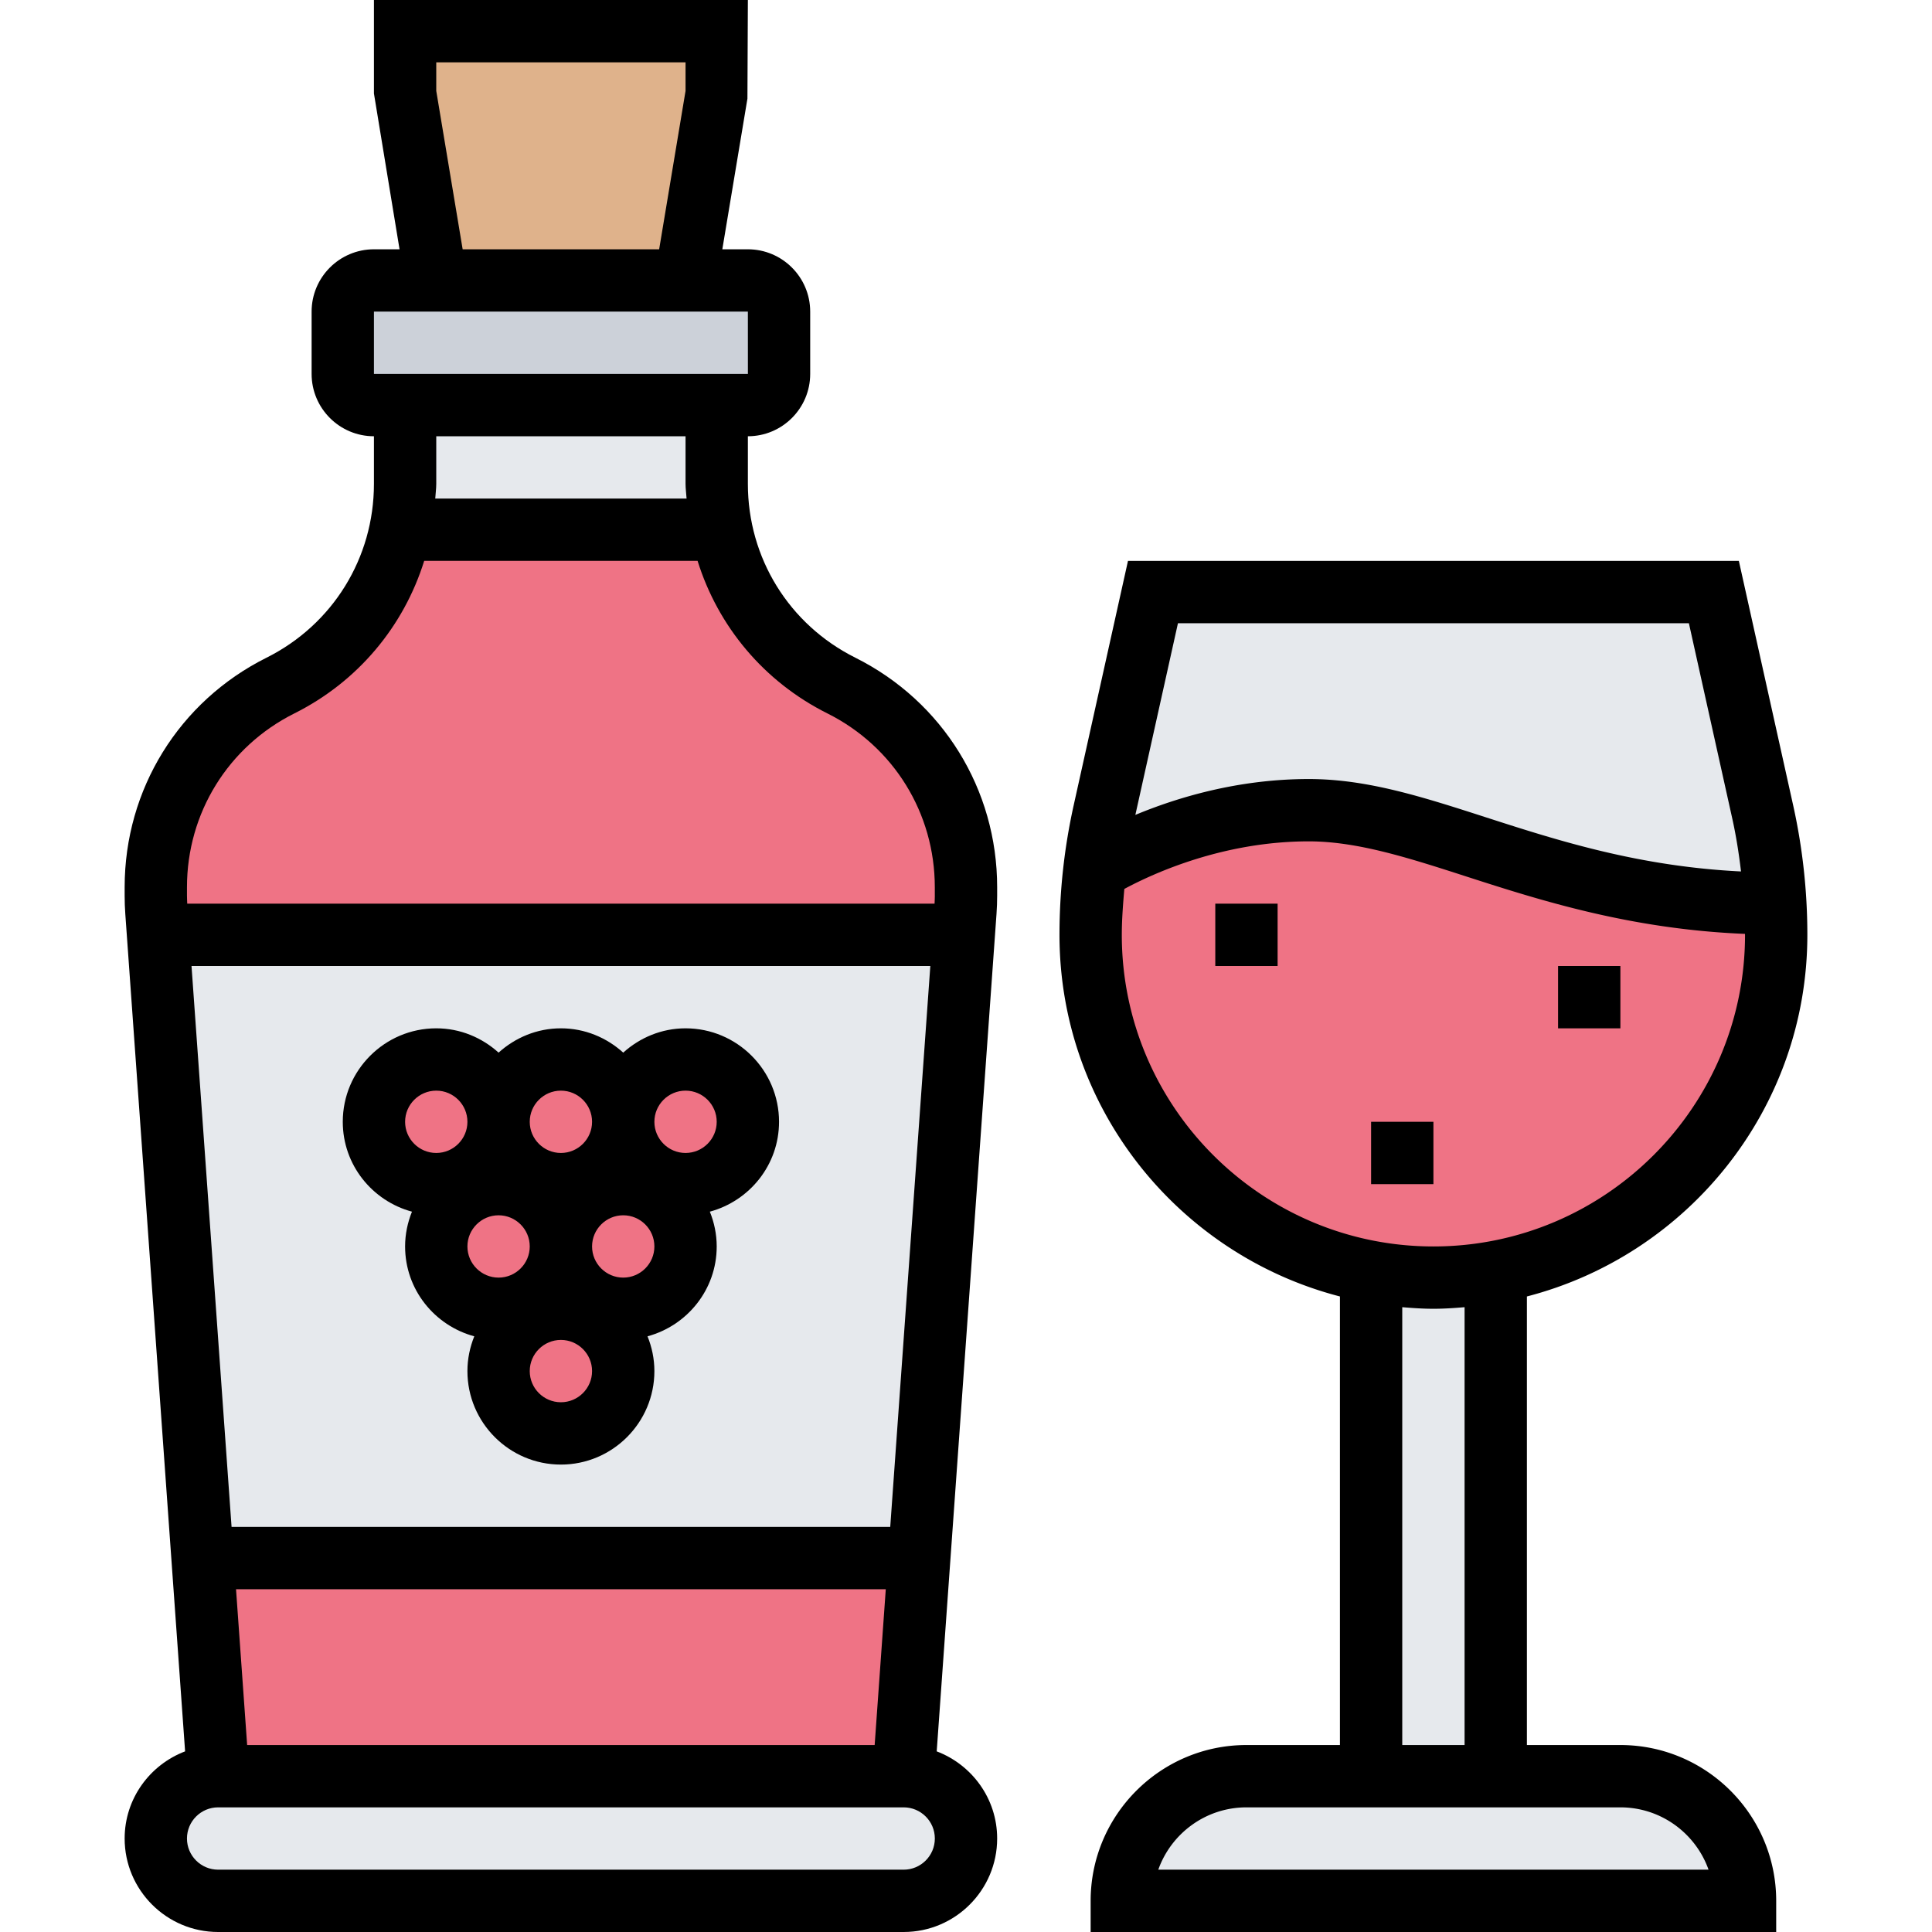 <svg height="496pt" viewBox="-32 0 496 496" width="496pt" xmlns="http://www.w3.org/2000/svg"><path d="M420.559 208.398c1.68 7.762 2.8 15.68 3.203 23.602-55.84-.078-87.84-24-119.762-24-28.238 0-50.238 12.48-55.04 15.36.56-5.04 1.438-10 2.481-14.962L264 152h144zm0 0" fill="#e6e9ed"/><path d="M304 208c31.922 0 63.922 23.922 119.762 24 .16 2.719.238 5.36.238 8 0 24.32-9.84 46.32-25.762 62.238-12.398 12.403-28.476 21.121-46.476 24.32C346.64 327.52 341.359 328 336 328s-10.64-.48-15.762-1.441C279.121 319.199 248 283.28 248 240c0-5.602.32-11.121.96-16.64C253.763 220.48 275.763 208 304 208zm0 0" fill="#ef7385"/><path d="M352 328v128h-32V328l.238-1.441c5.121.96 10.403 1.441 15.762 1.441s10.64-.48 15.762-1.441zm0 0M416 488H256c0-8.8 3.602-16.8 9.36-22.64C271.2 459.601 279.2 456 288 456h96c17.68 0 32 14.32 32 32zm0 0" fill="#e6e9ed"/><path d="M204 400l-4 56H24l-4-56zm0 0" fill="#ef7385"/><path d="M200 456c8.8 0 16 7.2 16 16 0 4.398-1.762 8.398-4.719 11.281C208.398 486.238 204.398 488 200 488H24c-8.8 0-16-7.2-16-16 0-4.398 1.762-8.398 4.719-11.281C15.602 457.762 19.602 456 24 456zm0 0" fill="#e6e9ed"/><path d="M152 8v16l-8 48H80l-8-48V8zm0 0" fill="#dfb28b"/><path d="M168 80v16c0 4.398-3.602 8-8 8H64c-4.398 0-8-3.602-8-8V80c0-4.398 3.602-8 8-8h96c4.398 0 8 3.602 8 8zm0 0" fill="#ccd1d9"/><path d="M215.441 240L204 400H20L8.559 240zm0 0M152 136H72l-1.2-.238c.802-3.762 1.2-7.602 1.2-11.524V104h80v20.238c0 3.922.398 7.762 1.2 11.524zm0 0" fill="#e6e9ed"/><g fill="#ef7385"><path d="M216 227.762v2.16c0 1.36-.078 2.797-.16 4.156L215.44 240H8.56l-.399-5.922c-.082-1.36-.16-2.797-.16-4.156v-2.16c0-10.961 3.121-21.442 8.64-30.403A59.036 59.036 0 0 1 40 176c16.078-8.078 27.36-23.04 30.8-40.238L72 136h80l1.2-.238c1.359 6.718 3.921 13.117 7.44 18.879A59.036 59.036 0 0 0 184 176c19.602 9.84 32 29.84 32 51.762zm0 0M112 320c0 8.836-7.164 16-16 16s-16-7.164-16-16 7.164-16 16-16 16 7.164 16 16zm0 0M128 352c0 8.836-7.164 16-16 16s-16-7.164-16-16 7.164-16 16-16 16 7.164 16 16zm0 0M144 320c0 8.836-7.164 16-16 16s-16-7.164-16-16 7.164-16 16-16 16 7.164 16 16zm0 0M128 288c0 8.836-7.164 16-16 16s-16-7.164-16-16 7.164-16 16-16 16 7.164 16 16zm0 0M160 288c0 8.836-7.164 16-16 16s-16-7.164-16-16 7.164-16 16-16 16 7.164 16 16zm0 0M96 288c0 8.836-7.164 16-16 16s-16-7.164-16-16 7.164-16 16-16 16 7.164 16 16zm0 0"/></g><path d="M384 448h-24V332.84c41.336-10.695 72-48.207 72-92.84 0-11.2-1.23-22.426-3.664-33.352L414.414 144H257.586l-13.922 62.648A153.692 153.692 0 0 0 240 240c0 44.64 30.664 82.145 72 92.84V448h-24c-22.055 0-40 17.945-40 40v8h176v-8c0-22.055-17.945-40-40-40zm17.586-288l11.133 50.121c1 4.488 1.707 9.04 2.25 13.606-26.227-1.286-46.871-7.887-65.274-13.825C333.246 204.594 319.031 200 304 200c-18.09 0-33.68 4.703-44.52 9.207L270.414 160zM256 240c0-3.938.313-7.863.648-11.785C264.406 224.047 282.215 216 304 216c12.512 0 25.617 4.23 40.785 9.129 18.824 6.07 41.934 13.437 71.2 14.625 0 .086.015.168.015.246 0 44.113-35.887 80-80 80s-80-35.887-80-80zm72 95.594c2.648.222 5.297.406 8 .406s5.352-.184 8-.406V448h-16zM265.367 480c3.305-9.313 12.2-16 22.633-16h96c10.434 0 19.328 6.688 22.633 16zm0 0"/><path d="M280 232h16v16h-16zm0 0M368 248h16v16h-16zm0 0M320 288h16v16h-16zm0 0M187.574 168.84C170.566 160.336 160 143.238 160 124.223V112c8.824 0 16-7.176 16-16V80c0-8.824-7.176-16-16-16h-6.559l6.446-38.68L160 0H64v24l6.574 40H64c-8.824 0-16 7.176-16 16v16c0 8.824 7.176 16 16 16v12.223c0 19.015-10.566 36.12-27.574 44.625C13.96 180.07 0 202.656 0 227.778v2.16c0 1.566.055 3.132.168 4.695L15.52 449.625C6.48 453.063 0 461.762 0 472c0 13.23 10.77 24 24 24h176c13.23 0 24-10.77 24-24 0-10.238-6.473-18.938-15.52-22.375l15.352-214.992c.113-1.57.168-3.13.168-4.696v-2.16c0-25.12-13.96-47.707-36.426-58.937zM80 23.336V16h64v7.336L137.223 64H86.777zM64 80h96l.008 16H64zm80 32v12.223c0 1.28.191 2.511.266 3.777H79.742c.067-1.266.258-2.496.258-3.777V112zM31.45 448l-2.856-40h166.812l-2.855 40zm165.1-56H27.45L17.167 248H206.84zm3.45 88H24c-4.406 0-8-3.586-8-8s3.594-8 8-8h176c4.406 0 8 3.586 8 8s-3.594 8-8 8zm8-250.063c0 .688-.047 1.375-.07 2.063H16.07c-.023-.688-.07-1.375-.07-2.063v-2.16c0-19.015 10.566-36.12 27.574-44.625 16.336-8.168 28.09-22.375 33.328-39.16h70.188c5.238 16.785 16.988 30.992 33.324 39.16 17.012 8.504 27.578 25.602 27.578 44.625v2.16zm0 0"/><path d="M168 288c0-13.23-10.77-24-24-24-6.168 0-11.742 2.406-16 6.238-4.258-3.84-9.832-6.238-16-6.238s-11.742 2.406-16 6.238c-4.258-3.84-9.832-6.238-16-6.238-13.23 0-24 10.77-24 24 0 11.063 7.559 20.313 17.762 23.07C72.648 313.84 72 316.84 72 320c0 11.063 7.559 20.313 17.762 23.07C88.648 345.84 88 348.84 88 352c0 13.23 10.77 24 24 24s24-10.77 24-24c0-3.16-.648-6.16-1.762-8.93C144.441 340.305 152 331.063 152 320c0-3.16-.648-6.16-1.762-8.93C160.441 308.305 168 299.063 168 288zm-56-8c4.406 0 8 3.586 8 8s-3.594 8-8 8-8-3.586-8-8 3.594-8 8-8zm-32 0c4.406 0 8 3.586 8 8s-3.594 8-8 8-8-3.586-8-8 3.594-8 8-8zm16 32c4.406 0 8 3.586 8 8s-3.594 8-8 8-8-3.586-8-8 3.594-8 8-8zm16 48c-4.406 0-8-3.586-8-8s3.594-8 8-8 8 3.586 8 8-3.594 8-8 8zm16-32c-4.406 0-8-3.586-8-8s3.594-8 8-8 8 3.586 8 8-3.594 8-8 8zm16-32c-4.406 0-8-3.586-8-8s3.594-8 8-8 8 3.586 8 8-3.594 8-8 8zm0 0"/></svg>